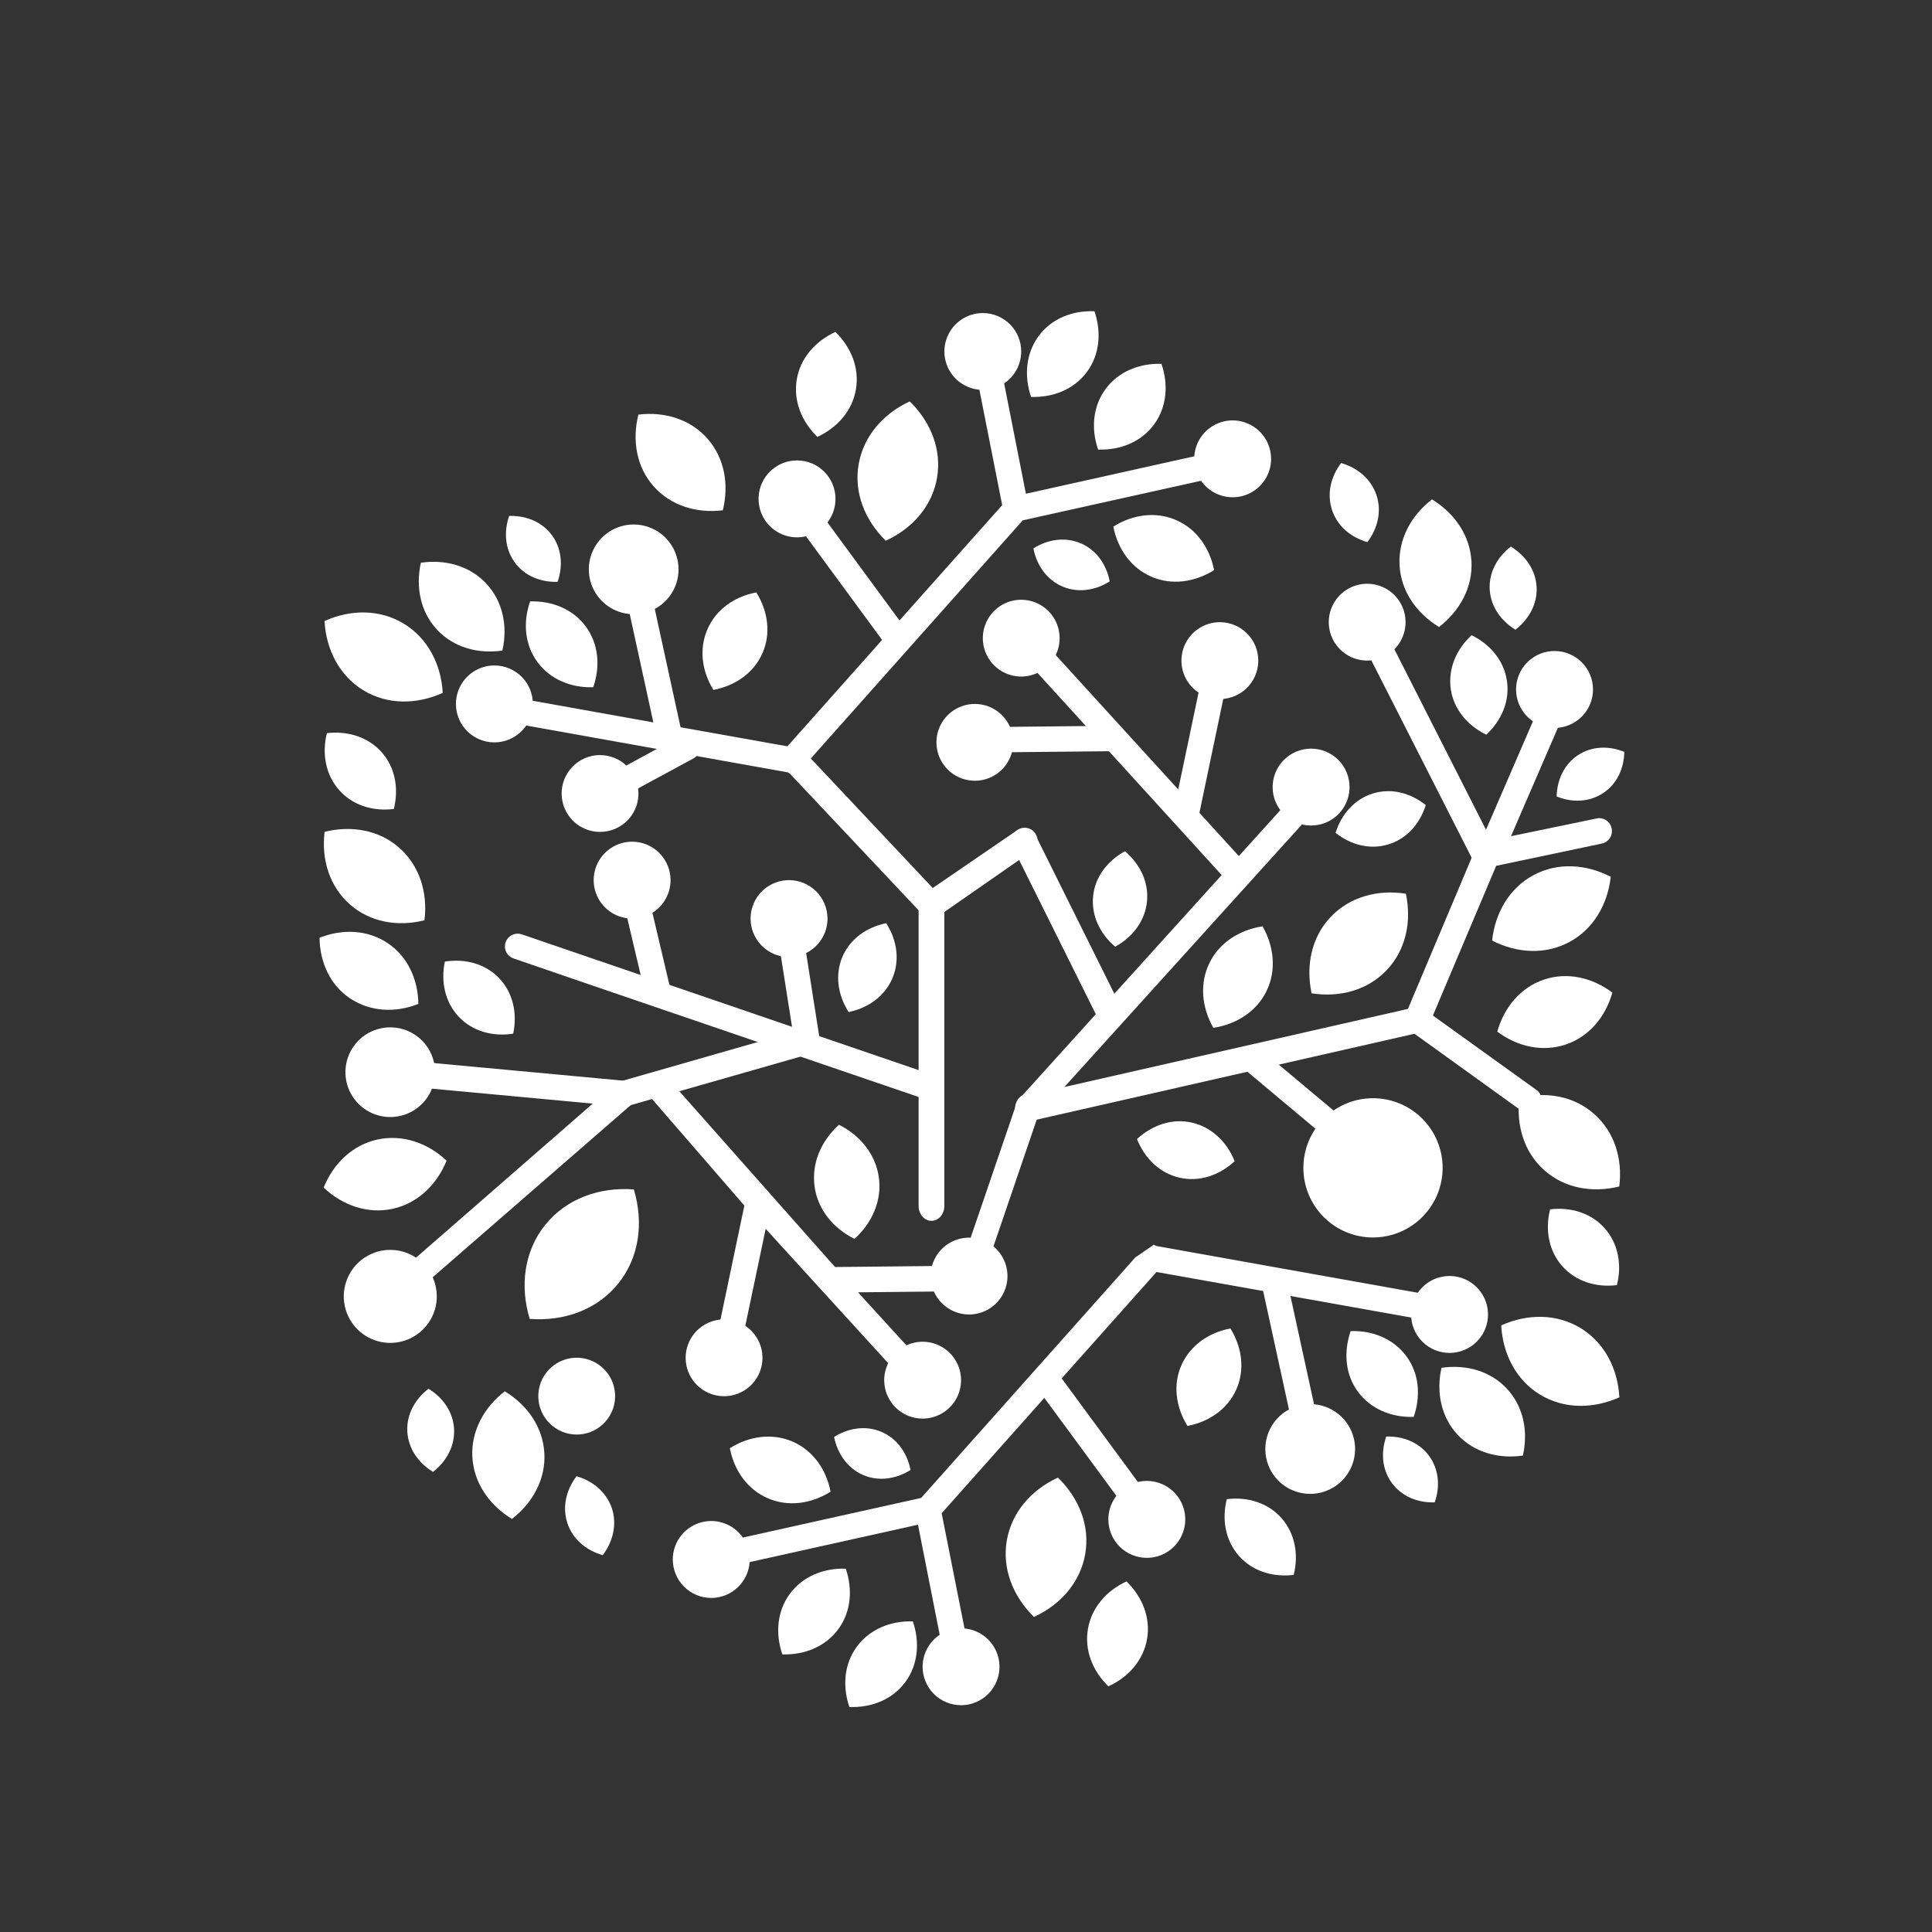 <svg width="115" height="115" viewBox="0 0 115 115" fill="none" xmlns="http://www.w3.org/2000/svg">
<rect x="0" y="0" width="115" height="115" fill="#333333" stroke="none"/>
<path d="M87.672 51.2L80.895 37.866C80.805 37.685 80.79 37.477 80.853 37.285C80.917 37.094 81.054 36.935 81.234 36.845C81.414 36.754 81.623 36.739 81.815 36.803C82.006 36.866 82.165 37.003 82.255 37.183L88.453 49.39L91.908 41.404C91.987 41.219 92.137 41.074 92.324 40.999C92.511 40.925 92.719 40.928 92.904 41.007C93.089 41.087 93.235 41.236 93.309 41.423C93.384 41.61 93.381 41.819 93.301 42.004L89.224 51.431C89.21 51.457 89.2 51.484 89.186 51.511L87.672 51.197V51.2Z" fill="white"/>
<path d="M72.94 52.33L66.007 44.716L58.534 44.792C58.432 44.797 58.331 44.781 58.236 44.746C58.141 44.71 58.053 44.656 57.98 44.586C57.906 44.516 57.847 44.432 57.806 44.339C57.766 44.246 57.745 44.145 57.744 44.044C57.743 43.942 57.763 43.841 57.801 43.747C57.84 43.654 57.898 43.569 57.971 43.497C58.043 43.426 58.129 43.37 58.224 43.333C58.318 43.296 58.419 43.279 58.521 43.282L64.636 43.217L60.76 38.963C60.693 38.889 60.641 38.803 60.608 38.709C60.574 38.615 60.559 38.516 60.563 38.417C60.568 38.317 60.592 38.22 60.635 38.13C60.677 38.039 60.737 37.959 60.81 37.891C60.884 37.824 60.97 37.773 61.064 37.739C61.157 37.705 61.257 37.69 61.356 37.695C61.456 37.699 61.553 37.723 61.644 37.766C61.734 37.808 61.815 37.868 61.882 37.941L70.133 46.992L71.614 39.932C71.635 39.834 71.675 39.742 71.731 39.66C71.788 39.578 71.86 39.508 71.944 39.454C72.027 39.4 72.121 39.363 72.219 39.345C72.317 39.327 72.417 39.328 72.515 39.349C72.612 39.37 72.704 39.41 72.787 39.467C72.868 39.523 72.939 39.595 72.993 39.679C73.047 39.763 73.084 39.856 73.102 39.954C73.12 40.052 73.118 40.153 73.097 40.25L71.394 48.383L73.911 51.144L72.94 52.33ZM47.029 46.053L46.894 45.975L29.823 42.917C29.725 42.901 29.631 42.864 29.547 42.811C29.463 42.758 29.39 42.688 29.333 42.606C29.276 42.525 29.236 42.432 29.215 42.335C29.194 42.237 29.193 42.137 29.211 42.039C29.247 41.84 29.359 41.664 29.524 41.549C29.69 41.433 29.894 41.388 30.093 41.422L38.89 42.999L37.055 34.587C37.014 34.389 37.053 34.183 37.163 34.013C37.272 33.843 37.445 33.724 37.642 33.68C37.74 33.659 37.84 33.658 37.938 33.676C38.036 33.694 38.13 33.731 38.214 33.786C38.297 33.84 38.369 33.91 38.426 33.992C38.482 34.075 38.522 34.167 38.543 34.265L40.509 43.289L46.87 44.424L52.506 38.09L47.113 30.749C46.997 30.586 46.949 30.384 46.981 30.187C47.013 29.99 47.121 29.813 47.282 29.695C47.443 29.577 47.644 29.527 47.841 29.556C48.039 29.586 48.217 29.691 48.337 29.851L53.54 36.932L59.655 30.068L58.017 21.785C57.998 21.687 57.998 21.586 58.018 21.489C58.038 21.391 58.076 21.298 58.132 21.215C58.187 21.132 58.259 21.061 58.342 21.006C58.425 20.95 58.518 20.912 58.616 20.893C58.714 20.873 58.814 20.874 58.912 20.893C59.01 20.913 59.103 20.951 59.186 21.007C59.269 21.063 59.34 21.134 59.395 21.217C59.45 21.3 59.489 21.393 59.508 21.491L61.066 29.389L73.141 26.703C73.329 26.677 73.521 26.721 73.678 26.83C73.835 26.938 73.945 27.101 73.987 27.287C74.028 27.473 73.999 27.667 73.903 27.832C73.808 27.997 73.654 28.12 73.472 28.176L60.879 30.972L48.342 45.058L48.145 45.281L47.035 46.053H47.029Z" fill="white"/>
<path fill-rule="evenodd" clip-rule="evenodd" d="M95.975 59.083C95.564 60.537 94.585 61.705 93.207 62.171C91.829 62.638 90.332 62.311 89.123 61.408C89.532 59.954 90.507 58.785 91.892 58.313C93.276 57.842 94.76 58.178 95.973 59.08L95.975 59.083Z" fill="white"/>
<path fill-rule="evenodd" clip-rule="evenodd" d="M31.555 35.798C32.873 35.758 34.111 36.262 34.871 37.295C35.631 38.328 35.744 39.66 35.311 40.907C33.989 40.949 32.75 40.441 31.992 39.41C31.233 38.379 31.117 37.047 31.555 35.798Z" fill="white"/>
<path fill-rule="evenodd" clip-rule="evenodd" d="M72.223 61.18C71.528 59.963 71.396 58.55 71.985 57.332C72.573 56.114 73.77 55.35 75.153 55.139C75.844 56.356 75.981 57.766 75.392 58.984C74.803 60.203 73.605 60.969 72.223 61.18Z" fill="white"/>
<path fill-rule="evenodd" clip-rule="evenodd" d="M88.815 55.987C88.999 54.321 89.848 52.864 91.275 52.094C92.702 51.324 94.389 51.422 95.877 52.189C95.694 53.85 94.838 55.309 93.414 56.073C91.991 56.838 90.304 56.748 88.815 55.987Z" fill="white"/>
<path fill-rule="evenodd" clip-rule="evenodd" d="M88.47 43.731C89.386 42.879 89.877 41.717 89.698 40.523C89.52 39.328 88.715 38.358 87.596 37.808C86.675 38.653 86.185 39.824 86.356 41.019C86.528 42.214 87.342 43.182 88.466 43.731H88.47Z" fill="white"/>
<path fill-rule="evenodd" clip-rule="evenodd" d="M26.48 57.238C27.703 57.046 28.905 57.372 29.723 58.239C30.54 59.106 30.802 60.321 30.547 61.528C29.331 61.718 28.127 61.39 27.31 60.524C26.492 59.658 26.227 58.443 26.48 57.238Z" fill="white"/>
<path fill-rule="evenodd" clip-rule="evenodd" d="M50.861 73.745C49.583 73.106 48.665 71.979 48.485 70.608C48.305 69.236 48.875 67.912 49.94 66.949C51.217 67.594 52.124 68.718 52.313 70.087C52.502 71.457 51.92 72.783 50.863 73.745H50.861Z" fill="white"/>
<path fill-rule="evenodd" clip-rule="evenodd" d="M90.2 37.481C89.324 36.943 88.728 36.082 88.673 35.085C88.618 34.087 89.113 33.168 89.932 32.536C90.813 33.069 91.408 33.934 91.464 34.93C91.52 35.927 91.026 36.847 90.2 37.486V37.481Z" fill="white"/>
<path fill-rule="evenodd" clip-rule="evenodd" d="M50.514 60.241C49.869 59.23 49.691 58.036 50.139 56.965C50.587 55.895 51.575 55.194 52.75 54.95C53.394 55.958 53.573 57.155 53.121 58.226C52.668 59.297 51.683 60 50.514 60.241Z" fill="white"/>
<path fill-rule="evenodd" clip-rule="evenodd" d="M84.866 47.924C84.516 49.041 83.733 49.93 82.642 50.261C81.552 50.593 80.413 50.301 79.498 49.574C79.845 48.458 80.631 47.569 81.72 47.231C82.81 46.893 83.956 47.194 84.866 47.92V47.924Z" fill="white"/>
<path fill-rule="evenodd" clip-rule="evenodd" d="M54.152 23.893C55.41 25.118 56.062 26.768 55.776 28.443C55.49 30.118 54.322 31.451 52.725 32.186C51.473 30.961 50.819 29.311 51.109 27.639C51.399 25.968 52.557 24.628 54.152 23.893Z" fill="white"/>
<path fill-rule="evenodd" clip-rule="evenodd" d="M85.657 37.321C84.303 36.5 83.389 35.177 83.307 33.646C83.225 32.115 83.978 30.697 85.236 29.726C86.59 30.551 87.499 31.874 87.586 33.406C87.674 34.939 86.91 36.352 85.657 37.321Z" fill="white"/>
<path fill-rule="evenodd" clip-rule="evenodd" d="M19.317 36.965C20.88 36.261 22.618 36.261 24.038 37.125C25.457 37.988 26.257 39.532 26.354 41.243C24.784 41.95 23.047 41.954 21.629 41.089C20.211 40.224 19.411 38.679 19.317 36.965Z" fill="white"/>
<path fill-rule="evenodd" clip-rule="evenodd" d="M72.27 33.936C71.111 34.658 69.751 34.852 68.537 34.329C67.323 33.805 66.532 32.68 66.269 31.347C67.422 30.622 68.789 30.43 70.002 30.954C71.215 31.478 72.004 32.602 72.27 33.936Z" fill="white"/>
<path fill-rule="evenodd" clip-rule="evenodd" d="M69.137 21.664C69.563 22.914 69.449 24.245 68.689 25.273C67.928 26.302 66.687 26.809 65.364 26.758C64.933 25.513 65.052 24.178 65.813 23.149C66.573 22.12 67.814 21.615 69.137 21.658V21.664Z" fill="white"/>
<path fill-rule="evenodd" clip-rule="evenodd" d="M66.055 34.606C65.183 35.16 64.145 35.302 63.229 34.906C62.313 34.51 61.707 33.655 61.512 32.643C62.384 32.091 63.416 31.949 64.336 32.342C65.256 32.735 65.86 33.595 66.055 34.606Z" fill="white"/>
<path fill-rule="evenodd" clip-rule="evenodd" d="M19.459 43.639C20.706 43.495 21.918 43.87 22.722 44.779C23.526 45.687 23.747 46.94 23.441 48.154C22.198 48.309 20.979 47.934 20.18 47.02C19.382 46.106 19.152 44.861 19.459 43.639Z" fill="white"/>
<path fill-rule="evenodd" clip-rule="evenodd" d="M96.685 44.752C96.668 45.763 96.235 46.679 95.417 47.214C94.6 47.748 93.59 47.788 92.657 47.409C92.681 46.405 93.115 45.483 93.929 44.948C94.742 44.412 95.753 44.377 96.685 44.752Z" fill="white"/>
<path fill-rule="evenodd" clip-rule="evenodd" d="M25.055 33.495C26.526 33.282 27.975 33.691 28.954 34.747C29.934 35.803 30.232 37.276 29.904 38.725C28.431 38.938 26.99 38.531 26.009 37.477C25.028 36.423 24.731 34.945 25.051 33.495H25.055Z" fill="white"/>
<path fill-rule="evenodd" clip-rule="evenodd" d="M65.147 18.528C65.573 19.774 65.459 21.108 64.7 22.136C63.941 23.165 62.695 23.672 61.373 23.627C60.947 22.377 61.063 21.045 61.821 20.007C62.578 18.969 63.825 18.474 65.147 18.527V18.528Z" fill="white"/>
<path fill-rule="evenodd" clip-rule="evenodd" d="M83.683 53.195C84.036 54.855 83.683 56.543 82.544 57.743C81.404 58.943 79.754 59.387 78.071 59.127C77.717 57.461 78.071 55.778 79.205 54.581C80.339 53.385 82.003 52.933 83.678 53.197L83.683 53.195Z" fill="white"/>
<path fill-rule="evenodd" clip-rule="evenodd" d="M30.307 30.711C31.324 30.68 32.273 31.07 32.854 31.859C33.434 32.648 33.526 33.677 33.189 34.634C32.179 34.665 31.227 34.276 30.646 33.486C30.066 32.696 29.975 31.671 30.307 30.711Z" fill="white"/>
<path fill-rule="evenodd" clip-rule="evenodd" d="M49.727 19.757C50.674 20.68 51.166 21.921 50.946 23.186C50.727 24.451 49.852 25.449 48.653 26.006C47.705 25.084 47.214 23.842 47.427 22.581C47.64 21.319 48.529 20.309 49.728 19.757H49.727Z" fill="white"/>
<path fill-rule="evenodd" clip-rule="evenodd" d="M81.39 32.269C80.398 31.983 79.599 31.311 79.286 30.352C78.973 29.394 79.206 28.385 79.828 27.562C80.826 27.849 81.62 28.527 81.935 29.478C82.25 30.429 82.017 31.446 81.39 32.269Z" fill="white"/>
<path fill-rule="evenodd" clip-rule="evenodd" d="M24.903 59.765C24.884 58.29 24.264 56.932 23.074 56.137C21.885 55.342 20.394 55.276 19.02 55.818C19.038 57.292 19.658 58.65 20.853 59.438C22.048 60.226 23.532 60.301 24.899 59.757L24.903 59.765Z" fill="white"/>
<path fill-rule="evenodd" clip-rule="evenodd" d="M19.317 49.514C20.926 49.117 22.573 49.407 23.775 50.472C24.976 51.537 25.471 53.134 25.265 54.779C23.661 55.183 22.01 54.886 20.813 53.821C19.616 52.756 19.116 51.159 19.323 49.511L19.317 49.514Z" fill="white"/>
<path fill-rule="evenodd" clip-rule="evenodd" d="M45.022 35.262C43.724 35.507 42.627 36.268 42.114 37.445C41.6 38.623 41.771 39.941 42.465 41.066C43.765 40.82 44.867 40.057 45.383 38.886C45.9 37.715 45.716 36.387 45.022 35.266V35.262Z" fill="white"/>
<path d="M54.679 53.986C54.679 53.497 55.024 53.101 55.446 53.101C55.869 53.101 56.211 53.497 56.211 53.986V71.786C56.211 72.273 55.868 72.669 55.446 72.669C55.025 72.669 54.679 72.273 54.679 71.786V53.986Z" fill="white"/>
<path d="M60.451 65.848C60.458 65.65 60.542 65.463 60.685 65.325C60.827 65.188 61.018 65.111 61.216 65.111C61.414 65.111 61.604 65.188 61.747 65.325C61.89 65.463 61.974 65.65 61.981 65.848L58.544 75.921C58.548 76.024 58.531 76.127 58.494 76.224C58.457 76.32 58.401 76.408 58.329 76.483C58.258 76.557 58.172 76.616 58.077 76.656C57.982 76.697 57.88 76.718 57.776 76.718C57.673 76.718 57.571 76.697 57.476 76.656C57.381 76.616 57.295 76.557 57.224 76.483C57.152 76.408 57.096 76.32 57.059 76.224C57.023 76.127 57.005 76.024 57.009 75.921L60.451 65.847V65.848Z" fill="white"/>
<path d="M54.712 63.709L48.762 61.674L47.81 55.615C47.795 55.517 47.76 55.423 47.709 55.338C47.657 55.254 47.589 55.18 47.509 55.121C47.429 55.063 47.338 55.021 47.241 54.998C47.145 54.975 47.044 54.971 46.946 54.987C46.748 55.019 46.571 55.128 46.453 55.29C46.335 55.452 46.285 55.654 46.315 55.853L47.144 61.12L31.059 55.615C30.868 55.552 30.659 55.566 30.479 55.656C30.298 55.745 30.159 55.901 30.093 56.091C30.029 56.282 30.044 56.489 30.133 56.669C30.222 56.848 30.379 56.985 30.569 57.05L34.98 58.565L55.118 65.447L54.712 63.713V63.709Z" fill="white"/>
<path fill-rule="evenodd" clip-rule="evenodd" d="M66.38 56.35C65.468 55.583 64.953 54.492 65.066 53.347C65.179 52.203 65.918 51.237 66.962 50.669C67.87 51.439 68.391 52.526 68.271 53.675C68.152 54.824 67.419 55.782 66.38 56.352V56.35Z" fill="white"/>
<path d="M77.332 46.987C77.469 46.844 77.657 46.76 77.856 46.753C78.054 46.746 78.247 46.817 78.394 46.95C78.541 47.084 78.63 47.269 78.643 47.467C78.655 47.666 78.59 47.861 78.46 48.011L63.357 64.702L84.186 59.968C84.284 59.946 84.385 59.944 84.484 59.961C84.583 59.978 84.677 60.014 84.762 60.068C84.847 60.121 84.921 60.191 84.978 60.273C85.036 60.355 85.077 60.447 85.1 60.545C85.122 60.643 85.124 60.745 85.107 60.843C85.09 60.942 85.054 61.037 85 61.122C84.947 61.206 84.877 61.28 84.795 61.338C84.713 61.396 84.62 61.437 84.522 61.459L61.34 66.731C61.182 66.765 61.018 66.748 60.871 66.682C60.723 66.617 60.6 66.506 60.519 66.367C60.438 66.227 60.404 66.066 60.42 65.905C60.437 65.745 60.503 65.594 60.611 65.473L77.329 46.987H77.332Z" fill="white"/>
<path d="M25.645 64.796C25.545 64.788 25.447 64.76 25.358 64.713C25.269 64.667 25.19 64.604 25.125 64.527C25.061 64.45 25.012 64.361 24.982 64.265C24.952 64.169 24.941 64.068 24.951 63.968C24.97 63.767 25.067 63.581 25.222 63.451C25.376 63.321 25.576 63.257 25.777 63.272L37.234 64.337C37.436 64.358 37.621 64.456 37.751 64.612C37.88 64.767 37.943 64.967 37.927 65.169C37.918 65.268 37.891 65.364 37.845 65.452C37.799 65.54 37.736 65.618 37.659 65.681L24.731 76.918C24.654 76.983 24.566 77.031 24.47 77.062C24.374 77.092 24.273 77.103 24.173 77.094C24.073 77.086 23.976 77.057 23.887 77.011C23.797 76.965 23.718 76.901 23.654 76.824C23.589 76.747 23.54 76.659 23.51 76.563C23.48 76.467 23.469 76.366 23.477 76.266C23.486 76.166 23.515 76.069 23.561 75.98C23.607 75.89 23.671 75.811 23.747 75.747L35.282 65.691L25.645 64.796Z" fill="white"/>
<path d="M47.636 61.303C47.831 61.247 48.041 61.27 48.219 61.368C48.397 61.467 48.528 61.631 48.585 61.826C48.641 62.022 48.618 62.231 48.52 62.409C48.422 62.587 48.257 62.719 48.062 62.775L37.374 65.831C37.278 65.859 37.177 65.868 37.077 65.857C36.977 65.846 36.88 65.815 36.792 65.766C36.705 65.718 36.627 65.653 36.564 65.574C36.501 65.496 36.455 65.406 36.427 65.309C36.399 65.213 36.39 65.112 36.401 65.012C36.412 64.912 36.443 64.816 36.491 64.728C36.54 64.639 36.605 64.562 36.684 64.499C36.762 64.436 36.852 64.39 36.949 64.362L47.63 61.303H47.636Z" fill="white"/>
<path d="M46.788 45.808C46.718 45.736 46.662 45.65 46.625 45.556C46.588 45.462 46.57 45.361 46.572 45.26C46.575 45.159 46.597 45.059 46.638 44.967C46.679 44.874 46.738 44.791 46.811 44.722C46.885 44.652 46.971 44.598 47.066 44.562C47.16 44.527 47.261 44.51 47.362 44.514C47.463 44.517 47.563 44.541 47.655 44.583C47.746 44.625 47.829 44.685 47.898 44.76L55.52 52.858L60.498 49.451C60.577 49.385 60.667 49.336 60.764 49.306C60.862 49.275 60.964 49.265 61.066 49.275C61.168 49.285 61.266 49.315 61.356 49.364C61.445 49.413 61.524 49.48 61.588 49.559C61.651 49.639 61.698 49.731 61.725 49.83C61.752 49.928 61.76 50.031 61.746 50.132C61.733 50.233 61.7 50.331 61.648 50.419C61.597 50.507 61.528 50.584 61.446 50.645L55.958 54.46C55.809 54.592 55.615 54.661 55.416 54.652C55.218 54.643 55.03 54.557 54.893 54.413L46.788 45.808Z" fill="white"/>
<path d="M60.276 50.413C60.186 50.234 60.17 50.028 60.23 49.838C60.29 49.648 60.422 49.489 60.597 49.394C60.773 49.3 60.978 49.277 61.17 49.331C61.362 49.386 61.525 49.513 61.625 49.685L66.817 60.131C66.904 60.309 66.918 60.514 66.857 60.703C66.796 60.891 66.665 61.048 66.49 61.142C66.315 61.236 66.111 61.258 65.921 61.204C65.73 61.15 65.568 61.024 65.468 60.853L60.276 50.413Z" fill="white"/>
<path d="M40.536 43.796C40.715 43.699 40.925 43.677 41.121 43.735C41.316 43.793 41.481 43.926 41.578 44.106C41.675 44.285 41.697 44.496 41.639 44.691C41.581 44.887 41.448 45.051 41.268 45.148L36.459 47.755C36.37 47.805 36.272 47.838 36.171 47.85C36.069 47.862 35.967 47.854 35.868 47.826C35.77 47.798 35.679 47.75 35.599 47.687C35.52 47.623 35.454 47.543 35.405 47.454C35.357 47.364 35.327 47.265 35.317 47.164C35.307 47.062 35.318 46.959 35.348 46.862C35.379 46.765 35.428 46.674 35.494 46.596C35.56 46.518 35.64 46.454 35.731 46.408L40.536 43.799V43.796Z" fill="white"/>
<path d="M36.898 52.794C36.852 52.596 36.886 52.388 36.993 52.216C37.101 52.043 37.272 51.921 37.47 51.875C37.667 51.828 37.875 51.863 38.048 51.97C38.22 52.077 38.343 52.249 38.389 52.446L39.938 59.012C39.983 59.21 39.949 59.417 39.841 59.589C39.733 59.761 39.562 59.883 39.364 59.929C39.166 59.974 38.959 59.939 38.787 59.832C38.615 59.724 38.493 59.553 38.447 59.355L36.898 52.794Z" fill="white"/>
<path d="M95.07 48.708C95.267 48.678 95.469 48.727 95.631 48.844C95.793 48.961 95.903 49.136 95.937 49.333C95.972 49.53 95.928 49.732 95.815 49.897C95.702 50.062 95.53 50.176 95.334 50.216L89.058 51.537L85.292 60.449L91.429 64.859C91.515 64.916 91.588 64.99 91.644 65.075C91.701 65.161 91.739 65.257 91.757 65.359C91.776 65.46 91.774 65.563 91.751 65.663C91.728 65.764 91.686 65.858 91.626 65.942C91.566 66.025 91.49 66.095 91.402 66.149C91.314 66.202 91.216 66.237 91.115 66.252C91.013 66.266 90.91 66.261 90.81 66.234C90.711 66.208 90.618 66.162 90.537 66.099L83.916 61.333C83.774 61.234 83.671 61.089 83.623 60.922C83.575 60.755 83.585 60.578 83.652 60.418L87.787 50.612C87.829 50.479 87.907 50.361 88.012 50.27C88.118 50.18 88.246 50.119 88.383 50.096L95.07 48.712V48.708Z" fill="white"/>
<path d="M74.207 63.758C74.125 63.7 74.055 63.627 74.001 63.542C73.947 63.457 73.91 63.363 73.892 63.264C73.875 63.165 73.877 63.063 73.899 62.965C73.921 62.867 73.962 62.774 74.019 62.692C74.077 62.61 74.15 62.54 74.235 62.486C74.32 62.432 74.415 62.395 74.514 62.378C74.613 62.36 74.714 62.362 74.812 62.384C74.91 62.406 75.003 62.447 75.085 62.505L82.355 68.596C82.437 68.654 82.508 68.727 82.562 68.811C82.616 68.895 82.653 68.99 82.671 69.089C82.689 69.187 82.687 69.289 82.666 69.387C82.644 69.485 82.604 69.578 82.546 69.66C82.489 69.743 82.416 69.813 82.332 69.867C82.247 69.921 82.153 69.959 82.054 69.976C81.956 69.994 81.854 69.992 81.756 69.971C81.658 69.95 81.565 69.909 81.483 69.852L74.207 63.758Z" fill="white"/>
<path fill-rule="evenodd" clip-rule="evenodd" d="M31.53 78.506C33.587 78.663 35.55 77.955 36.801 76.401C38.053 74.848 38.323 72.781 37.729 70.799C35.676 70.644 33.715 71.349 32.458 72.904C31.202 74.458 30.934 76.529 31.53 78.506Z" fill="white"/>
<path fill-rule="evenodd" clip-rule="evenodd" d="M73.49 69.121C73.033 67.97 72.126 67.098 70.957 66.825C69.788 66.551 68.589 66.959 67.678 67.801C68.136 68.957 69.036 69.831 70.212 70.101C71.388 70.371 72.576 69.963 73.49 69.121Z" fill="white"/>
<path fill-rule="evenodd" clip-rule="evenodd" d="M19.262 70.691C19.853 69.242 20.994 68.148 22.468 67.829C23.942 67.509 25.449 68.018 26.583 69.087C25.997 70.532 24.849 71.629 23.375 71.952C21.901 72.274 20.4 71.761 19.263 70.691H19.262Z" fill="white"/>
<path fill-rule="evenodd" clip-rule="evenodd" d="M26 77.166C26 77.714 25.838 78.249 25.533 78.704C25.229 79.159 24.797 79.514 24.291 79.724C23.785 79.933 23.228 79.988 22.691 79.881C22.154 79.775 21.661 79.511 21.274 79.124C20.887 78.737 20.623 78.243 20.516 77.706C20.409 77.169 20.464 76.612 20.674 76.107C20.883 75.601 21.238 75.168 21.693 74.864C22.149 74.56 22.684 74.397 23.231 74.397C23.966 74.397 24.67 74.689 25.189 75.208C25.708 75.728 26 76.432 26 77.166Z" fill="white"/>
<path fill-rule="evenodd" clip-rule="evenodd" d="M25.899 63.82C25.9 64.348 25.743 64.865 25.45 65.304C25.156 65.743 24.739 66.085 24.251 66.287C23.762 66.489 23.225 66.542 22.707 66.439C22.189 66.335 21.713 66.08 21.34 65.706C20.967 65.332 20.713 64.856 20.611 64.337C20.509 63.819 20.563 63.282 20.766 62.794C20.969 62.306 21.312 61.89 21.752 61.598C22.192 61.305 22.709 61.15 23.238 61.151C23.944 61.153 24.621 61.435 25.12 61.935C25.619 62.435 25.899 63.113 25.899 63.82Z" fill="white"/>
<path fill-rule="evenodd" clip-rule="evenodd" d="M40.39 33.889C40.39 34.417 40.234 34.933 39.941 35.373C39.647 35.812 39.23 36.154 38.742 36.357C38.254 36.559 37.718 36.612 37.199 36.509C36.681 36.407 36.205 36.152 35.832 35.779C35.458 35.406 35.204 34.93 35.1 34.412C34.997 33.894 35.05 33.357 35.252 32.869C35.454 32.381 35.796 31.964 36.235 31.67C36.674 31.376 37.19 31.22 37.718 31.219C38.426 31.219 39.106 31.5 39.607 32.001C40.108 32.502 40.389 33.181 40.39 33.889Z" fill="white"/>
<path fill-rule="evenodd" clip-rule="evenodd" d="M39.914 52.389C39.914 52.841 39.78 53.284 39.529 53.66C39.278 54.036 38.92 54.329 38.503 54.503C38.085 54.676 37.625 54.721 37.181 54.633C36.737 54.545 36.329 54.328 36.009 54.008C35.689 53.688 35.471 53.281 35.382 52.837C35.294 52.394 35.339 51.934 35.511 51.515C35.684 51.097 35.977 50.74 36.353 50.488C36.728 50.236 37.17 50.101 37.623 50.101C38.23 50.1 38.813 50.341 39.242 50.77C39.672 51.199 39.914 51.782 39.914 52.389Z" fill="white"/>
<path fill-rule="evenodd" clip-rule="evenodd" d="M49.732 29.695C49.732 30.148 49.598 30.59 49.346 30.967C49.095 31.344 48.737 31.637 48.319 31.811C47.9 31.984 47.44 32.029 46.995 31.941C46.551 31.852 46.143 31.634 45.823 31.314C45.503 30.993 45.285 30.585 45.197 30.141C45.109 29.696 45.155 29.236 45.328 28.817C45.502 28.399 45.796 28.042 46.173 27.791C46.55 27.539 46.993 27.406 47.446 27.406C48.052 27.407 48.634 27.648 49.062 28.077C49.491 28.506 49.732 29.088 49.732 29.695Z" fill="white"/>
<path fill-rule="evenodd" clip-rule="evenodd" d="M60.312 44.19C60.312 44.642 60.177 45.084 59.926 45.459C59.674 45.835 59.317 46.127 58.899 46.3C58.481 46.472 58.022 46.517 57.578 46.428C57.135 46.34 56.728 46.122 56.409 45.802C56.089 45.482 55.872 45.075 55.784 44.631C55.696 44.188 55.741 43.729 55.915 43.311C56.088 42.893 56.381 42.537 56.757 42.285C57.133 42.035 57.574 41.901 58.026 41.901C58.327 41.901 58.624 41.96 58.902 42.075C59.179 42.19 59.431 42.359 59.644 42.572C59.856 42.784 60.024 43.036 60.139 43.314C60.254 43.592 60.313 43.889 60.312 44.19Z" fill="white"/>
<path fill-rule="evenodd" clip-rule="evenodd" d="M63.073 37.986C63.073 38.438 62.939 38.88 62.688 39.256C62.436 39.632 62.079 39.925 61.661 40.097C61.244 40.27 60.784 40.316 60.341 40.227C59.898 40.139 59.49 39.921 59.171 39.602C58.851 39.282 58.633 38.875 58.545 38.431C58.457 37.988 58.502 37.528 58.675 37.111C58.848 36.693 59.141 36.336 59.516 36.085C59.892 35.833 60.334 35.699 60.786 35.699C61.087 35.699 61.384 35.758 61.661 35.873C61.939 35.988 62.191 36.156 62.404 36.369C62.616 36.581 62.785 36.833 62.9 37.111C63.014 37.388 63.073 37.686 63.073 37.986Z" fill="white"/>
<path fill-rule="evenodd" clip-rule="evenodd" d="M74.898 39.319C74.898 39.772 74.764 40.214 74.513 40.591C74.262 40.967 73.905 41.261 73.487 41.434C73.069 41.607 72.609 41.653 72.166 41.565C71.722 41.477 71.314 41.259 70.994 40.94C70.674 40.62 70.456 40.212 70.367 39.769C70.279 39.325 70.324 38.865 70.497 38.447C70.67 38.029 70.963 37.671 71.34 37.42C71.716 37.168 72.158 37.034 72.611 37.034C73.216 37.035 73.798 37.276 74.226 37.704C74.655 38.132 74.897 38.713 74.898 39.319Z" fill="white"/>
<path fill-rule="evenodd" clip-rule="evenodd" d="M83.665 37.034C83.665 37.486 83.531 37.928 83.279 38.304C83.028 38.68 82.67 38.973 82.252 39.146C81.834 39.319 81.375 39.364 80.931 39.275C80.488 39.186 80.08 38.968 79.761 38.648C79.441 38.328 79.224 37.92 79.136 37.477C79.049 37.033 79.094 36.574 79.268 36.156C79.441 35.738 79.735 35.381 80.111 35.131C80.488 34.88 80.93 34.746 81.382 34.747C81.682 34.747 81.98 34.806 82.257 34.921C82.534 35.036 82.786 35.205 82.998 35.417C83.21 35.63 83.378 35.882 83.493 36.159C83.607 36.437 83.666 36.734 83.665 37.034Z" fill="white"/>
<path fill-rule="evenodd" clip-rule="evenodd" d="M94.821 41.038C94.821 41.491 94.687 41.934 94.436 42.311C94.185 42.687 93.827 42.981 93.409 43.155C92.99 43.328 92.53 43.374 92.086 43.286C91.642 43.197 91.233 42.98 90.913 42.659C90.593 42.339 90.375 41.931 90.286 41.487C90.198 41.043 90.243 40.582 90.417 40.164C90.59 39.745 90.883 39.388 91.26 39.136C91.637 38.885 92.08 38.751 92.533 38.751C92.833 38.751 93.131 38.809 93.408 38.924C93.686 39.039 93.938 39.208 94.151 39.42C94.364 39.632 94.532 39.885 94.647 40.162C94.762 40.44 94.821 40.737 94.821 41.038Z" fill="white"/>
<path fill-rule="evenodd" clip-rule="evenodd" d="M80.329 46.852C80.329 47.304 80.195 47.747 79.943 48.123C79.691 48.499 79.334 48.793 78.915 48.965C78.497 49.138 78.037 49.183 77.593 49.095C77.149 49.006 76.741 48.788 76.422 48.467C76.102 48.147 75.884 47.739 75.796 47.295C75.709 46.851 75.754 46.391 75.928 45.973C76.102 45.555 76.396 45.197 76.772 44.947C77.149 44.696 77.592 44.562 78.044 44.562C78.345 44.562 78.642 44.621 78.92 44.736C79.198 44.851 79.45 45.02 79.662 45.233C79.875 45.445 80.043 45.698 80.157 45.976C80.272 46.254 80.33 46.551 80.329 46.852Z" fill="white"/>
<path fill-rule="evenodd" clip-rule="evenodd" d="M60.786 20.926C60.785 21.378 60.65 21.819 60.398 22.195C60.146 22.57 59.789 22.862 59.371 23.034C58.953 23.206 58.493 23.251 58.05 23.162C57.607 23.073 57.2 22.855 56.881 22.535C56.562 22.215 56.345 21.807 56.257 21.364C56.17 20.92 56.215 20.461 56.389 20.044C56.562 19.626 56.855 19.27 57.231 19.019C57.607 18.768 58.049 18.634 58.501 18.634C58.802 18.634 59.099 18.694 59.377 18.809C59.655 18.924 59.907 19.093 60.119 19.306C60.331 19.519 60.5 19.771 60.614 20.049C60.728 20.327 60.787 20.625 60.786 20.926Z" fill="white"/>
<path fill-rule="evenodd" clip-rule="evenodd" d="M75.661 27.309C75.661 27.762 75.527 28.204 75.276 28.581C75.025 28.957 74.669 29.251 74.251 29.424C73.833 29.598 73.373 29.644 72.93 29.556C72.486 29.469 72.078 29.252 71.757 28.933C71.437 28.613 71.218 28.206 71.129 27.762C71.04 27.319 71.084 26.859 71.256 26.441C71.428 26.022 71.721 25.664 72.096 25.412C72.472 25.16 72.913 25.024 73.366 25.023C73.667 25.022 73.965 25.081 74.243 25.196C74.521 25.31 74.774 25.478 74.987 25.691C75.2 25.903 75.369 26.155 75.485 26.433C75.6 26.711 75.66 27.009 75.661 27.309Z" fill="white"/>
<path fill-rule="evenodd" clip-rule="evenodd" d="M49.256 54.669C49.258 55.122 49.126 55.565 48.875 55.943C48.625 56.321 48.268 56.616 47.85 56.791C47.432 56.965 46.971 57.012 46.526 56.925C46.082 56.837 45.673 56.62 45.352 56.3C45.031 55.981 44.812 55.573 44.722 55.128C44.633 54.684 44.678 54.223 44.851 53.804C45.024 53.386 45.318 53.027 45.694 52.775C46.071 52.523 46.514 52.389 46.967 52.389C47.573 52.389 48.153 52.629 48.583 53.056C49.012 53.483 49.254 54.063 49.256 54.669Z" fill="white"/>
<path fill-rule="evenodd" clip-rule="evenodd" d="M31.717 41.896C31.718 42.349 31.585 42.792 31.334 43.169C31.082 43.547 30.725 43.841 30.307 44.014C29.888 44.188 29.428 44.234 28.983 44.146C28.539 44.058 28.131 43.84 27.81 43.52C27.489 43.2 27.271 42.792 27.183 42.347C27.094 41.903 27.14 41.442 27.313 41.024C27.487 40.605 27.78 40.248 28.157 39.996C28.534 39.745 28.977 39.611 29.43 39.611C30.036 39.611 30.618 39.852 31.047 40.28C31.476 40.709 31.717 41.29 31.717 41.896Z" fill="white"/>
<path fill-rule="evenodd" clip-rule="evenodd" d="M38.003 47.232C38.003 47.684 37.869 48.126 37.618 48.502C37.367 48.878 37.009 49.171 36.592 49.344C36.174 49.517 35.714 49.562 35.271 49.474C34.827 49.386 34.42 49.168 34.1 48.849C33.781 48.529 33.563 48.121 33.475 47.678C33.386 47.235 33.432 46.775 33.605 46.357C33.778 45.939 34.071 45.582 34.447 45.331C34.823 45.08 35.265 44.946 35.717 44.946C36.017 44.946 36.314 45.005 36.592 45.12C36.869 45.234 37.121 45.403 37.334 45.615C37.546 45.828 37.714 46.08 37.829 46.357C37.944 46.634 38.003 46.932 38.003 47.232Z" fill="white"/>
<path d="M39.55 63.955L49.705 75.418L57.175 75.342C57.372 75.347 57.559 75.429 57.696 75.569C57.834 75.709 57.912 75.897 57.914 76.094C57.916 76.291 57.841 76.48 57.706 76.623C57.571 76.766 57.386 76.85 57.189 76.859L51.072 76.923L54.95 81.174C55.084 81.325 55.153 81.522 55.143 81.723C55.133 81.924 55.043 82.114 54.895 82.249C54.746 82.383 54.551 82.452 54.351 82.442C54.152 82.432 53.965 82.344 53.83 82.196L45.576 73.145L44.094 80.201C44.053 80.398 43.935 80.572 43.766 80.683C43.597 80.793 43.392 80.832 43.194 80.791C42.996 80.75 42.823 80.632 42.712 80.463C42.601 80.294 42.562 80.089 42.603 79.891L44.307 71.761L38.575 65.145L39.55 63.955ZM68.681 74.087L68.811 74.164L85.883 77.216C85.982 77.233 86.077 77.269 86.162 77.323C86.247 77.377 86.321 77.447 86.378 77.53C86.436 77.612 86.477 77.705 86.499 77.803C86.52 77.902 86.522 78.003 86.504 78.102C86.486 78.201 86.449 78.296 86.394 78.38C86.339 78.465 86.268 78.538 86.185 78.595C86.102 78.651 86.009 78.691 85.91 78.712C85.812 78.733 85.71 78.733 85.611 78.714L76.812 77.141L78.645 85.552C78.688 85.75 78.65 85.957 78.54 86.126C78.43 86.296 78.257 86.415 78.06 86.458C77.862 86.5 77.656 86.462 77.486 86.352C77.316 86.242 77.197 86.07 77.154 85.872L75.187 76.846L68.84 75.714L63.197 82.048L68.593 89.386C68.652 89.466 68.695 89.558 68.719 89.654C68.743 89.751 68.747 89.852 68.732 89.95C68.717 90.049 68.682 90.144 68.631 90.229C68.579 90.314 68.511 90.388 68.43 90.448C68.35 90.507 68.259 90.549 68.162 90.573C68.065 90.597 67.965 90.601 67.866 90.586C67.767 90.571 67.673 90.536 67.587 90.485C67.502 90.433 67.428 90.365 67.369 90.285L62.162 83.208L56.051 90.073L57.694 98.353C57.727 98.549 57.682 98.749 57.568 98.913C57.455 99.076 57.283 99.189 57.088 99.227C56.893 99.264 56.691 99.225 56.525 99.116C56.358 99.007 56.241 98.838 56.198 98.644L54.642 90.756L42.566 93.44C42.468 93.463 42.366 93.467 42.267 93.451C42.167 93.435 42.072 93.4 41.986 93.346C41.901 93.293 41.827 93.223 41.768 93.141C41.71 93.058 41.669 92.965 41.647 92.867C41.625 92.768 41.623 92.667 41.641 92.567C41.659 92.468 41.697 92.374 41.752 92.289C41.807 92.205 41.878 92.132 41.962 92.075C42.045 92.019 42.139 91.979 42.238 91.96L54.831 89.162L67.371 75.079L67.568 74.855L68.681 74.087Z" fill="white"/>
<path fill-rule="evenodd" clip-rule="evenodd" d="M84.153 84.339C82.83 84.381 81.597 83.874 80.834 82.848C80.07 81.821 79.968 80.481 80.394 79.233C81.712 79.185 82.95 79.698 83.711 80.724C84.472 81.749 84.582 83.088 84.149 84.335L84.153 84.339Z" fill="white"/>
<path fill-rule="evenodd" clip-rule="evenodd" d="M25.503 82.662C26.384 83.2 26.974 84.062 27.028 85.056C27.081 86.051 26.596 86.973 25.777 87.612C24.894 87.079 24.301 86.215 24.245 85.215C24.19 84.215 24.684 83.298 25.503 82.666V82.662Z" fill="white"/>
<path fill-rule="evenodd" clip-rule="evenodd" d="M61.546 96.246C60.294 95.02 59.64 93.371 59.929 91.695C60.218 90.019 61.381 88.685 62.972 87.951C64.231 89.176 64.889 90.826 64.597 92.501C64.305 94.177 63.144 95.514 61.546 96.246Z" fill="white"/>
<path fill-rule="evenodd" clip-rule="evenodd" d="M30.046 82.816C31.405 83.639 32.315 84.962 32.402 86.496C32.489 88.03 31.725 89.444 30.473 90.413C29.114 89.587 28.206 88.266 28.117 86.736C28.029 85.205 28.796 83.784 30.046 82.816Z" fill="white"/>
<path fill-rule="evenodd" clip-rule="evenodd" d="M96.392 83.172C94.824 83.876 93.091 83.876 91.669 83.014C90.248 82.151 89.453 80.602 89.357 78.893C90.922 78.19 92.658 78.187 94.08 79.051C95.501 79.914 96.297 81.462 96.392 83.172Z" fill="white"/>
<path fill-rule="evenodd" clip-rule="evenodd" d="M43.444 86.203C44.596 85.476 45.965 85.286 47.178 85.81C48.39 86.334 49.181 87.457 49.438 88.792C48.287 89.514 46.925 89.707 45.711 89.186C44.497 88.664 43.7 87.54 43.444 86.203Z" fill="white"/>
<path fill-rule="evenodd" clip-rule="evenodd" d="M46.567 98.474C46.141 97.223 46.256 95.893 47.019 94.864C47.783 93.836 49.019 93.33 50.343 93.374C50.769 94.624 50.654 95.954 49.892 96.984C49.13 98.015 47.888 98.517 46.567 98.475V98.474Z" fill="white"/>
<path fill-rule="evenodd" clip-rule="evenodd" d="M49.648 85.532C50.527 84.981 51.56 84.838 52.479 85.235C53.398 85.632 53.998 86.483 54.2 87.497C53.326 88.047 52.289 88.193 51.373 87.797C50.458 87.401 49.852 86.543 49.648 85.532Z" fill="white"/>
<path fill-rule="evenodd" clip-rule="evenodd" d="M96.244 76.495C95.002 76.647 93.789 76.272 92.987 75.361C92.184 74.451 91.961 73.201 92.268 71.984C93.514 71.835 94.723 72.209 95.523 73.118C96.323 74.026 96.554 75.278 96.244 76.495Z" fill="white"/>
<path fill-rule="evenodd" clip-rule="evenodd" d="M77.005 93.745C75.763 93.895 74.547 93.523 73.745 92.611C72.943 91.7 72.718 90.452 73.023 89.236C74.266 89.08 75.485 89.457 76.284 90.369C77.084 91.28 77.312 92.53 77.005 93.745Z" fill="white"/>
<path fill-rule="evenodd" clip-rule="evenodd" d="M43.024 30.375C41.451 30.566 39.919 30.092 38.904 28.945C37.889 27.798 37.615 26.216 37.999 24.678C39.571 24.489 41.105 24.962 42.114 26.113C43.122 27.262 43.408 28.838 43.024 30.372V30.375Z" fill="white"/>
<path fill-rule="evenodd" clip-rule="evenodd" d="M90.648 86.641C89.184 86.854 87.734 86.447 86.756 85.394C85.778 84.341 85.478 82.863 85.804 81.416C87.271 81.203 88.722 81.609 89.699 82.662C90.677 83.715 90.977 85.191 90.648 86.641Z" fill="white"/>
<path fill-rule="evenodd" clip-rule="evenodd" d="M50.559 101.61C50.133 100.361 50.248 99.03 51.012 98.002C51.777 96.975 53.015 96.468 54.337 96.512C54.763 97.76 54.647 99.094 53.888 100.124C53.13 101.153 51.888 101.657 50.559 101.607V101.61Z" fill="white"/>
<path fill-rule="evenodd" clip-rule="evenodd" d="M85.398 89.426C84.387 89.462 83.435 89.069 82.851 88.277C82.268 87.486 82.18 86.467 82.515 85.509C83.531 85.477 84.479 85.865 85.062 86.657C85.644 87.449 85.734 88.473 85.398 89.432V89.426Z" fill="white"/>
<path fill-rule="evenodd" clip-rule="evenodd" d="M65.976 100.378C65.029 99.46 64.54 98.215 64.759 96.955C64.978 95.694 65.855 94.681 67.056 94.133C68.003 95.053 68.495 96.299 68.278 97.557C68.061 98.816 67.179 99.83 65.976 100.378Z" fill="white"/>
<path fill-rule="evenodd" clip-rule="evenodd" d="M34.318 87.87C35.31 88.157 36.105 88.834 36.421 89.779C36.736 90.723 36.497 91.749 35.877 92.571C34.885 92.285 34.083 91.612 33.773 90.662C33.462 89.711 33.691 88.693 34.318 87.87Z" fill="white"/>
<path fill-rule="evenodd" clip-rule="evenodd" d="M96.387 70.622C94.782 71.023 93.133 70.728 91.929 69.663C90.724 68.599 90.239 66.995 90.438 65.353C92.044 64.952 93.692 65.246 94.895 66.311C96.098 67.376 96.593 68.973 96.386 70.621L96.387 70.622Z" fill="white"/>
<path fill-rule="evenodd" clip-rule="evenodd" d="M70.682 84.876C71.98 84.633 73.079 83.865 73.594 82.696C74.109 81.526 73.933 80.198 73.238 79.075C71.939 79.321 70.841 80.088 70.324 81.258C69.806 82.428 69.988 83.754 70.682 84.879V84.876Z" fill="white"/>
<path fill-rule="evenodd" clip-rule="evenodd" d="M75.317 86.25C75.317 85.722 75.474 85.205 75.767 84.765C76.061 84.326 76.478 83.983 76.966 83.781C77.454 83.579 77.992 83.525 78.51 83.629C79.028 83.732 79.504 83.986 79.878 84.36C80.252 84.734 80.506 85.21 80.609 85.728C80.712 86.246 80.659 86.784 80.457 87.272C80.255 87.76 79.912 88.177 79.473 88.471C79.033 88.764 78.516 88.921 77.988 88.921C77.637 88.922 77.289 88.853 76.965 88.719C76.64 88.586 76.345 88.389 76.097 88.141C75.849 87.893 75.652 87.598 75.518 87.273C75.385 86.949 75.316 86.601 75.317 86.25Z" fill="white"/>
<path fill-rule="evenodd" clip-rule="evenodd" d="M65.973 90.444C65.972 89.991 66.105 89.548 66.356 89.171C66.608 88.794 66.965 88.5 67.383 88.326C67.801 88.152 68.262 88.106 68.706 88.194C69.15 88.282 69.559 88.5 69.879 88.82C70.2 89.14 70.418 89.548 70.507 89.992C70.596 90.436 70.551 90.897 70.377 91.315C70.204 91.734 69.911 92.091 69.534 92.343C69.158 92.595 68.715 92.729 68.262 92.729C67.656 92.729 67.074 92.488 66.645 92.06C66.216 91.632 65.974 91.051 65.973 90.444Z" fill="white"/>
<path fill-rule="evenodd" clip-rule="evenodd" d="M55.395 75.954C55.395 75.502 55.529 75.06 55.781 74.684C56.033 74.308 56.39 74.016 56.808 73.843C57.226 73.67 57.686 73.625 58.129 73.713C58.573 73.802 58.98 74.02 59.3 74.34C59.62 74.66 59.837 75.067 59.925 75.511C60.013 75.955 59.968 76.414 59.795 76.832C59.621 77.25 59.328 77.607 58.952 77.858C58.576 78.109 58.134 78.244 57.682 78.244C57.075 78.243 56.493 78.002 56.064 77.572C55.635 77.143 55.395 76.561 55.395 75.954Z" fill="white"/>
<path fill-rule="evenodd" clip-rule="evenodd" d="M52.631 82.148C52.632 81.696 52.767 81.254 53.019 80.879C53.27 80.503 53.628 80.211 54.046 80.038C54.464 79.866 54.924 79.821 55.367 79.91C55.811 79.999 56.218 80.217 56.537 80.537C56.857 80.857 57.074 81.265 57.162 81.709C57.25 82.152 57.204 82.612 57.031 83.03C56.857 83.447 56.564 83.804 56.188 84.055C55.811 84.306 55.369 84.44 54.917 84.44C54.616 84.44 54.319 84.381 54.041 84.266C53.763 84.15 53.511 83.981 53.298 83.769C53.086 83.556 52.918 83.303 52.803 83.025C52.688 82.747 52.63 82.449 52.631 82.148Z" fill="white"/>
<path fill-rule="evenodd" clip-rule="evenodd" d="M40.812 80.819C40.813 80.367 40.947 79.926 41.199 79.55C41.45 79.174 41.807 78.882 42.225 78.709C42.643 78.536 43.103 78.491 43.546 78.58C43.989 78.668 44.397 78.886 44.716 79.206C45.035 79.526 45.253 79.933 45.341 80.376C45.429 80.82 45.384 81.279 45.211 81.697C45.038 82.115 44.745 82.472 44.369 82.723C43.993 82.974 43.551 83.108 43.099 83.108C42.798 83.108 42.501 83.049 42.223 82.934C41.945 82.819 41.693 82.651 41.481 82.438C41.268 82.225 41.1 81.973 40.985 81.695C40.871 81.418 40.812 81.12 40.812 80.819Z" fill="white"/>
<path fill-rule="evenodd" clip-rule="evenodd" d="M32.041 83.105C32.041 82.652 32.175 82.21 32.426 81.834C32.677 81.458 33.034 81.165 33.452 80.992C33.87 80.818 34.329 80.773 34.773 80.861C35.217 80.949 35.624 81.167 35.944 81.487C36.264 81.807 36.481 82.214 36.569 82.658C36.658 83.101 36.612 83.561 36.439 83.979C36.266 84.397 35.973 84.754 35.597 85.005C35.221 85.256 34.778 85.39 34.326 85.39C33.72 85.389 33.14 85.148 32.711 84.719C32.283 84.291 32.042 83.71 32.041 83.105Z" fill="white"/>
<path fill-rule="evenodd" clip-rule="evenodd" d="M54.917 99.212C54.917 98.759 55.051 98.317 55.303 97.941C55.554 97.564 55.912 97.271 56.33 97.098C56.748 96.925 57.208 96.879 57.652 96.968C58.096 97.056 58.504 97.274 58.824 97.594C59.144 97.914 59.361 98.322 59.45 98.766C59.538 99.21 59.492 99.67 59.319 100.088C59.146 100.507 58.852 100.864 58.476 101.115C58.099 101.366 57.657 101.5 57.204 101.5C56.597 101.5 56.016 101.259 55.587 100.83C55.158 100.401 54.917 99.819 54.917 99.212Z" fill="white"/>
<path fill-rule="evenodd" clip-rule="evenodd" d="M40.047 92.829C40.046 92.377 40.179 91.934 40.43 91.557C40.681 91.18 41.038 90.886 41.456 90.712C41.874 90.538 42.335 90.492 42.779 90.579C43.223 90.667 43.632 90.884 43.952 91.204C44.273 91.523 44.492 91.931 44.581 92.375C44.67 92.819 44.625 93.279 44.453 93.698C44.28 94.117 43.987 94.475 43.611 94.727C43.235 94.979 42.792 95.114 42.339 95.115C41.732 95.115 41.15 94.875 40.72 94.447C40.29 94.018 40.048 93.436 40.047 92.829Z" fill="white"/>
<path fill-rule="evenodd" clip-rule="evenodd" d="M83.993 78.244C83.993 77.791 84.127 77.348 84.378 76.971C84.63 76.594 84.987 76.3 85.406 76.127C85.825 75.953 86.285 75.908 86.729 75.996C87.174 76.085 87.582 76.303 87.902 76.623C88.222 76.944 88.44 77.352 88.528 77.797C88.616 78.241 88.57 78.702 88.397 79.12C88.223 79.538 87.929 79.896 87.552 80.147C87.174 80.398 86.731 80.532 86.278 80.531C85.672 80.53 85.091 80.289 84.662 79.86C84.234 79.431 83.993 78.85 83.993 78.244Z" fill="white"/>
<path fill-rule="evenodd" clip-rule="evenodd" d="M77.581 69.515C77.581 68.695 77.824 67.894 78.279 67.212C78.734 66.531 79.382 65.999 80.139 65.685C80.896 65.371 81.73 65.289 82.534 65.448C83.338 65.608 84.076 66.002 84.656 66.582C85.236 67.161 85.631 67.9 85.792 68.704C85.952 69.508 85.87 70.341 85.557 71.099C85.243 71.856 84.713 72.504 84.031 72.96C83.35 73.416 82.548 73.659 81.728 73.66C81.184 73.66 80.645 73.553 80.142 73.345C79.639 73.137 79.181 72.831 78.796 72.447C78.411 72.062 78.106 71.605 77.897 71.102C77.689 70.599 77.581 70.06 77.581 69.515Z" fill="white"/>
</svg>
